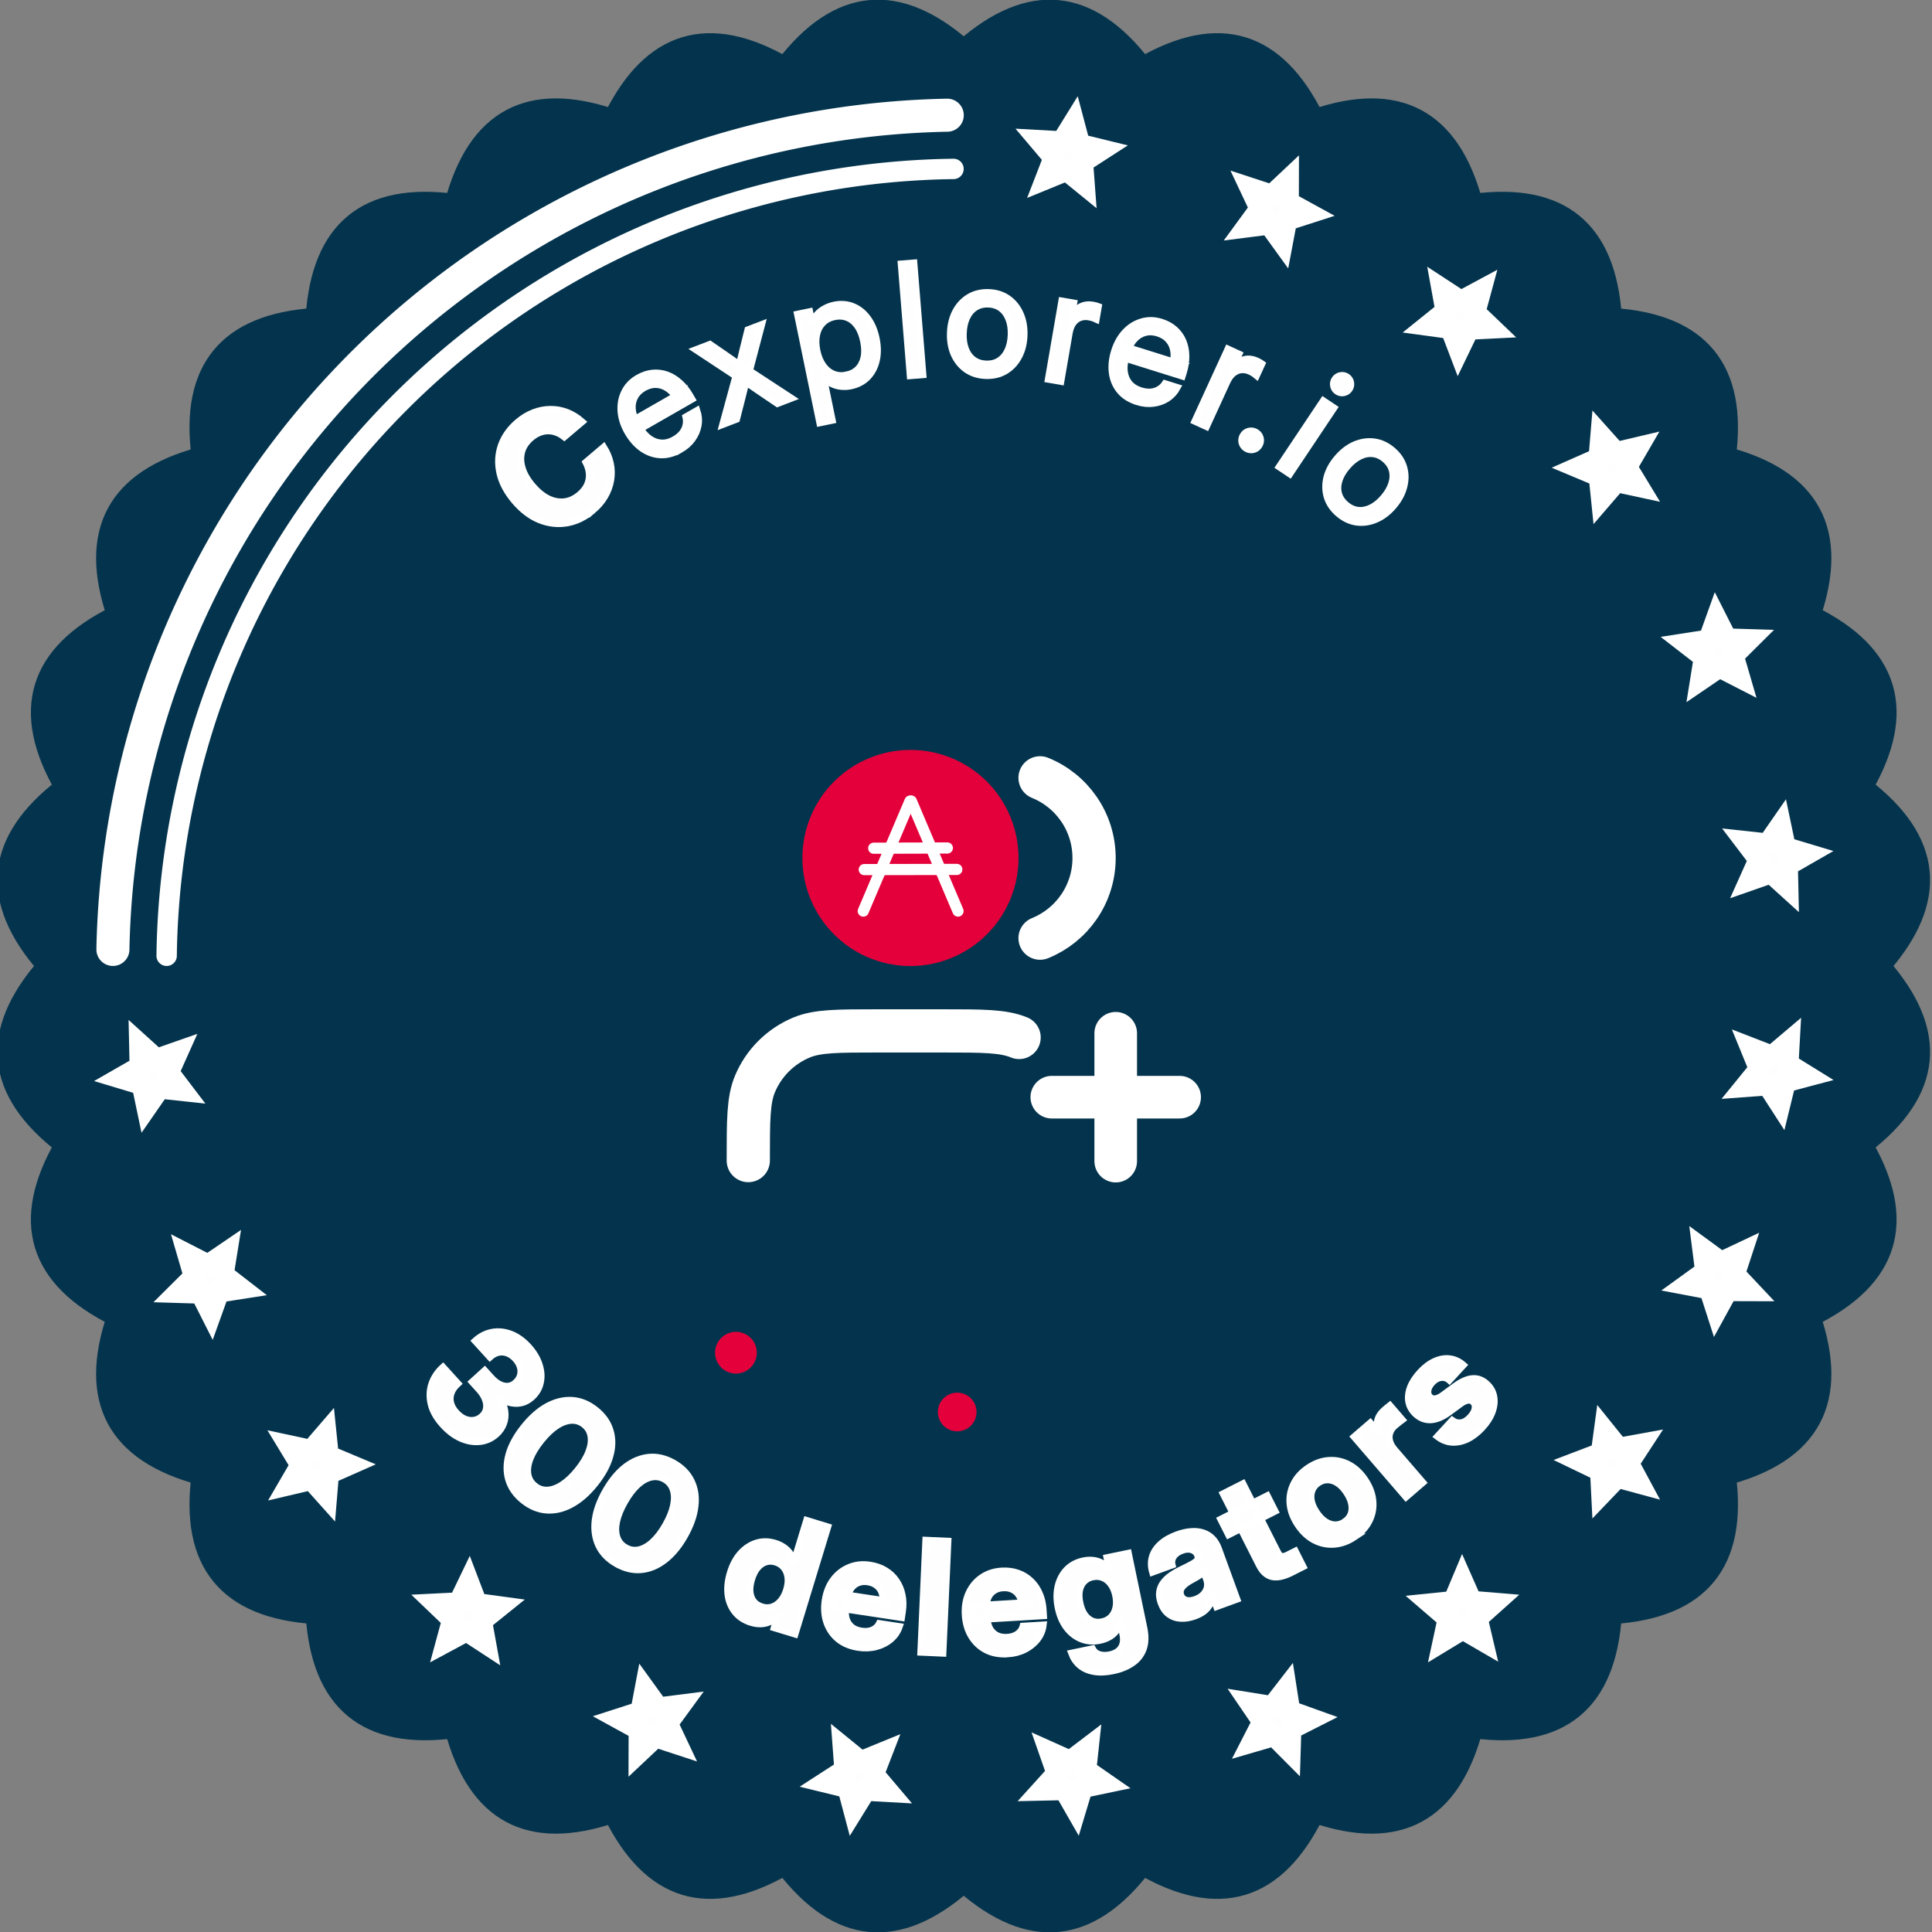 <?xml version="1.0" encoding="UTF-8" standalone="no"?>
<svg
   inkscape:version="1.2.2 (b0a84865, 2022-12-01)"
   xml:space="preserve"
   sodipodi:docname="final_awards_pre-text-to-path.svg"
   id="svg134"
   version="1.1"
   viewBox="-120 -120 300 300"
   height="250"
   width="250"
   inkscape:export-filename="0.svg"
   inkscape:export-xdpi="96"
   inkscape:export-ydpi="96"
   xmlns:inkscape="http://www.inkscape.org/namespaces/inkscape"
   xmlns:sodipodi="http://sodipodi.sourceforge.net/DTD/sodipodi-0.dtd"
   xmlns="http://www.w3.org/2000/svg"
   xmlns:svg="http://www.w3.org/2000/svg"><rect x="-120" y="-120" width="300" height="300" fill="#808080" stroke="none"/><defs
     id="defs138" /><sodipodi:namedview
     id="namedview136"
     pagecolor="#ffffff"
     bordercolor="#000000"
     borderopacity="0.25"
     inkscape:showpageshadow="2"
     inkscape:pageopacity="0.0"
     inkscape:pagecheckerboard="0"
     inkscape:deskcolor="#d1d1d1"
     showgrid="false"
     inkscape:zoom="0.35355339"
     inkscape:cx="1480.6816"
     inkscape:cy="663.26616"
     inkscape:window-width="1425"
     inkscape:window-height="949"
     inkscape:window-x="0"
     inkscape:window-y="25"
     inkscape:window-maximized="1"
     inkscape:current-layer="g19337"
     showguides="true" /><style
     type="text/css"
     id="style8571">
	.st0{fill:#ffffff;}
</style><g
     id="g12580"
     inkscape:label="Delegators"
     transform="translate(-2224.035,-1170.545)"><g
       id="g16913"
       inkscape:label="300 delegators"
       transform="matrix(1.425,0,0,1.425,3285.266,1185.91)"
       inkscape:export-filename="34.svg"
       inkscape:export-xdpi="96"
       inkscape:export-ydpi="96"><g
         id="g18063"
         inkscape:label="border"
         transform="translate(-1336.706,-849.371)"><path
           fill="none"
           stroke="black"
           stroke-width="2"
           d="m 712.789,859.644 q 9.47,10.78 -1.92,19.51 7.18,12.42 -5.69,18.76 4.62,13.58 -9.24,17.29 1.88,14.22 -12.44,15.15 -0.93,14.32 -15.15,12.44 -3.71,13.86 -17.29,9.24 -6.34,12.87 -18.76,5.69 -8.73,11.39 -19.51,1.92 -10.78,9.47 -19.51,-1.92 -12.42,7.18 -18.76,-5.69 -13.58,4.62 -17.29,-9.24 -14.22,1.88 -15.15,-12.44 -14.32,-0.93 -12.44,-15.15 -13.86,-3.71 -9.24,-17.29 -12.87,-6.34 -5.69,-18.76 -11.39,-8.73 -1.92,-19.51 -9.47,-10.78 1.92,-19.51 -7.18,-12.42 5.69,-18.76 -4.62,-13.58 9.24,-17.29 -1.88,-14.22 12.44,-15.15 0.93,-14.32 15.15,-12.44 3.71,-13.86 17.29,-9.24 6.34,-12.87 18.76,-5.69 8.73,-11.39 19.51,-1.92 10.78,-9.47 19.51,1.92 12.42,-7.18 18.76,5.69 13.58,-4.62 17.29,9.24 14.22,-1.88 15.15,12.44 14.32,0.93 12.44,15.15 13.86,3.71 9.24,17.29 12.87,6.34 5.69,18.76 11.39,8.73 1.92,19.51 z"
           id="path17983"
           style="fill:#04344d;fill-opacity:1;stroke:#04344d;stroke-opacity:1" /><path
           style="fill:none;fill-opacity:1;stroke:#ffffff;stroke-width:3.6;stroke-linecap:round;stroke-dasharray:none;stroke-opacity:1;paint-order:stroke fill markers"
           id="path17985"
           sodipodi:type="arc"
           sodipodi:cx="612.78918"
           sodipodi:cy="859.64441"
           sodipodi:rx="92.730682"
           sodipodi:ry="92.730682"
           sodipodi:start="3.1610934"
           sodipodi:end="4.6929925"
           sodipodi:open="true"
           sodipodi:arc-type="arc"
           d="m 520.076,857.836 a 92.731,92.731 0 0 1 90.915,-90.905" /><path
           style="fill:none;fill-opacity:1;stroke:#ffffff;stroke-width:2.22;stroke-linecap:round;stroke-dasharray:none;stroke-opacity:1;paint-order:stroke fill markers"
           id="path17987"
           sodipodi:type="arc"
           sodipodi:cx="612.78918"
           sodipodi:cy="859.64441"
           sodipodi:rx="86.865753"
           sodipodi:ry="86.865753"
           sodipodi:start="3.1544395"
           sodipodi:end="4.6995293"
           sodipodi:open="true"
           sodipodi:arc-type="arc"
           d="m 525.931,858.528 a 86.866,86.866 0 0 1 85.742,-85.743" /><g
           id="g18061"
           inkscape:label="Circles"
           transform="translate(97.989,859.636)"><g
             id="g17991"
             transform="rotate(7.5,5558.95,3252.879)"
             inkscape:transform-center-x="-11.777454"
             inkscape:transform-center-y="-88.637902"><path
               sodipodi:type="star"
               style="fill:#fefeff;fill-opacity:1;stroke:#ffffff;stroke-width:2.22;stroke-linecap:round;stroke-opacity:1;paint-order:stroke fill markers"
               id="path17989"
               inkscape:flatsided="false"
               sodipodi:sides="5"
               sodipodi:cx="396.99625"
               sodipodi:cy="-372.60107"
               sodipodi:r1="3.6169088"
               sodipodi:r2="1.6637779"
               sodipodi:arg1="0.95906936"
               sodipodi:arg2="1.5873879"
               inkscape:rounded="0"
               inkscape:randomized="0"
               d="m 399.073,-369.64 -2.105,-1.297 -2.147,1.227 0.584,-2.403 -1.83,-1.662 2.465,-0.187 1.015,-2.254 0.94,2.287 2.458,0.269 -1.884,1.601 z"
               transform="matrix(1.013,0,0,1.013,-268.952,974.589)"
               inkscape:transform-center-x="1.0196929"
               inkscape:transform-center-y="-89.532179"
               inkscape:label="path5969" /></g><g
             id="g17995"
             transform="rotate(22.5,2049.021,1301.912)"
             inkscape:transform-center-x="-34.354027"
             inkscape:transform-center-y="-82.323429"><path
               sodipodi:type="star"
               style="fill:#fefeff;fill-opacity:1;stroke:#ffffff;stroke-width:2.22;stroke-linecap:round;stroke-opacity:1;paint-order:stroke fill markers"
               id="path17993"
               inkscape:flatsided="false"
               sodipodi:sides="5"
               sodipodi:cx="396.99625"
               sodipodi:cy="-372.60107"
               sodipodi:r1="3.6169088"
               sodipodi:r2="1.6637779"
               sodipodi:arg1="0.95906936"
               sodipodi:arg2="1.5873879"
               inkscape:rounded="0"
               inkscape:randomized="0"
               d="m 399.073,-369.64 -2.105,-1.297 -2.147,1.227 0.584,-2.403 -1.83,-1.662 2.465,-0.187 1.015,-2.254 0.94,2.287 2.458,0.269 -1.884,1.601 z"
               transform="matrix(1.013,0,0,1.013,-268.952,974.589)"
               inkscape:transform-center-x="1.0196929"
               inkscape:transform-center-y="-89.532179"
               inkscape:label="path5969" /></g><g
             id="g17999"
             transform="rotate(37.5,1334.857,904.95)"
             inkscape:transform-center-x="-54.232035"
             inkscape:transform-center-y="-70.490863"><path
               sodipodi:type="star"
               style="fill:#fefeff;fill-opacity:1;stroke:#ffffff;stroke-width:2.22;stroke-linecap:round;stroke-opacity:1;paint-order:stroke fill markers"
               id="path17997"
               inkscape:flatsided="false"
               sodipodi:sides="5"
               sodipodi:cx="396.99625"
               sodipodi:cy="-372.60107"
               sodipodi:r1="3.6169088"
               sodipodi:r2="1.6637779"
               sodipodi:arg1="0.95906936"
               sodipodi:arg2="1.5873879"
               inkscape:rounded="0"
               inkscape:randomized="0"
               d="m 399.073,-369.64 -2.105,-1.297 -2.147,1.227 0.584,-2.403 -1.83,-1.662 2.465,-0.187 1.015,-2.254 0.94,2.287 2.458,0.269 -1.884,1.601 z"
               transform="matrix(1.013,0,0,1.013,-268.952,974.589)"
               inkscape:transform-center-x="1.0196929"
               inkscape:transform-center-y="-89.532179"
               inkscape:label="path5969" /></g><g
             id="g18003"
             transform="rotate(52.5,1019.845,729.853)"
             inkscape:transform-center-x="-70.414229"
             inkscape:transform-center-y="-54.322566"><path
               sodipodi:type="star"
               style="fill:#fefeff;fill-opacity:1;stroke:#ffffff;stroke-width:2.22;stroke-linecap:round;stroke-opacity:1;paint-order:stroke fill markers"
               id="path18001"
               inkscape:flatsided="false"
               sodipodi:sides="5"
               sodipodi:cx="396.99625"
               sodipodi:cy="-372.60107"
               sodipodi:r1="3.6169088"
               sodipodi:r2="1.6637779"
               sodipodi:arg1="0.95906936"
               sodipodi:arg2="1.5873879"
               inkscape:rounded="0"
               inkscape:randomized="0"
               d="m 399.073,-369.64 -2.105,-1.297 -2.147,1.227 0.584,-2.403 -1.83,-1.662 2.465,-0.187 1.015,-2.254 0.94,2.287 2.458,0.269 -1.884,1.601 z"
               transform="matrix(1.013,0,0,1.013,-268.952,974.589)"
               inkscape:transform-center-x="1.0196929"
               inkscape:transform-center-y="-89.532179"
               inkscape:label="path5969" /></g><g
             id="g18007"
             transform="rotate(67.5,837.586,628.546)"
             inkscape:transform-center-x="-82.3354"
             inkscape:transform-center-y="-34.452242"><path
               sodipodi:type="star"
               style="fill:#fefeff;fill-opacity:1;stroke:#ffffff;stroke-width:2.22;stroke-linecap:round;stroke-opacity:1;paint-order:stroke fill markers"
               id="path18005"
               inkscape:flatsided="false"
               sodipodi:sides="5"
               sodipodi:cx="396.99625"
               sodipodi:cy="-372.60107"
               sodipodi:r1="3.6169088"
               sodipodi:r2="1.6637779"
               sodipodi:arg1="0.95906936"
               sodipodi:arg2="1.5873879"
               inkscape:rounded="0"
               inkscape:randomized="0"
               d="m 399.073,-369.64 -2.105,-1.297 -2.147,1.227 0.584,-2.403 -1.83,-1.662 2.465,-0.187 1.015,-2.254 0.94,2.287 2.458,0.269 -1.884,1.601 z"
               transform="matrix(1.013,0,0,1.013,-268.952,974.589)"
               inkscape:transform-center-x="1.0196929"
               inkscape:transform-center-y="-89.532179"
               inkscape:label="path5969" /></g><g
             id="g18011"
             transform="rotate(82.5,715.328,560.59)"
             inkscape:transform-center-x="-88.666206"
             inkscape:transform-center-y="-11.806367"><path
               sodipodi:type="star"
               style="fill:#fefeff;fill-opacity:1;stroke:#ffffff;stroke-width:2.22;stroke-linecap:round;stroke-opacity:1;paint-order:stroke fill markers"
               id="path18009"
               inkscape:flatsided="false"
               sodipodi:sides="5"
               sodipodi:cx="396.99625"
               sodipodi:cy="-372.60107"
               sodipodi:r1="3.6169088"
               sodipodi:r2="1.6637779"
               sodipodi:arg1="0.95906936"
               sodipodi:arg2="1.5873879"
               inkscape:rounded="0"
               inkscape:randomized="0"
               d="m 399.073,-369.64 -2.105,-1.297 -2.147,1.227 0.584,-2.403 -1.83,-1.662 2.465,-0.187 1.015,-2.254 0.94,2.287 2.458,0.269 -1.884,1.601 z"
               transform="matrix(1.013,0,0,1.013,-268.952,974.589)"
               inkscape:transform-center-x="1.0196929"
               inkscape:transform-center-y="-89.532179"
               inkscape:label="path5969" /></g><g
             id="g18015"
             transform="rotate(97.5,624.985,510.373)"
             inkscape:transform-center-x="-88.637973"
             inkscape:transform-center-y="11.777454"><path
               sodipodi:type="star"
               style="fill:#fefeff;fill-opacity:1;stroke:#ffffff;stroke-width:2.22;stroke-linecap:round;stroke-opacity:1;paint-order:stroke fill markers"
               id="path18013"
               inkscape:flatsided="false"
               sodipodi:sides="5"
               sodipodi:cx="396.99625"
               sodipodi:cy="-372.60107"
               sodipodi:r1="3.6169088"
               sodipodi:r2="1.6637779"
               sodipodi:arg1="0.95906936"
               sodipodi:arg2="1.5873879"
               inkscape:rounded="0"
               inkscape:randomized="0"
               d="m 399.073,-369.64 -2.105,-1.297 -2.147,1.227 0.584,-2.403 -1.83,-1.662 2.465,-0.187 1.015,-2.254 0.94,2.287 2.458,0.269 -1.884,1.601 z"
               transform="matrix(1.013,0,0,1.013,-268.952,974.589)"
               inkscape:transform-center-x="1.0196929"
               inkscape:transform-center-y="-89.532179"
               inkscape:label="path5969" /></g><g
             id="g18019"
             transform="rotate(112.5,553.344,470.552)"
             inkscape:transform-center-x="-82.323487"
             inkscape:transform-center-y="34.35403"><path
               sodipodi:type="star"
               style="fill:#fefeff;fill-opacity:1;stroke:#ffffff;stroke-width:2.22;stroke-linecap:round;stroke-opacity:1;paint-order:stroke fill markers"
               id="path18017"
               inkscape:flatsided="false"
               sodipodi:sides="5"
               sodipodi:cx="396.99625"
               sodipodi:cy="-372.60107"
               sodipodi:r1="3.6169088"
               sodipodi:r2="1.6637779"
               sodipodi:arg1="0.95906936"
               sodipodi:arg2="1.5873879"
               inkscape:rounded="0"
               inkscape:randomized="0"
               d="m 399.073,-369.64 -2.105,-1.297 -2.147,1.227 0.584,-2.403 -1.83,-1.662 2.465,-0.187 1.015,-2.254 0.94,2.287 2.458,0.269 -1.884,1.601 z"
               transform="matrix(1.013,0,0,1.013,-268.952,974.589)"
               inkscape:transform-center-x="1.0196929"
               inkscape:transform-center-y="-89.532179"
               inkscape:label="path5969" /></g><g
             id="g18023"
             transform="rotate(127.5,493.288,437.171)"
             inkscape:transform-center-x="-70.490908"
             inkscape:transform-center-y="54.23204"><path
               sodipodi:type="star"
               style="fill:#fefeff;fill-opacity:1;stroke:#ffffff;stroke-width:2.22;stroke-linecap:round;stroke-opacity:1;paint-order:stroke fill markers"
               id="path18021"
               inkscape:flatsided="false"
               sodipodi:sides="5"
               sodipodi:cx="396.99625"
               sodipodi:cy="-372.60107"
               sodipodi:r1="3.6169088"
               sodipodi:r2="1.6637779"
               sodipodi:arg1="0.95906936"
               sodipodi:arg2="1.5873879"
               inkscape:rounded="0"
               inkscape:randomized="0"
               d="m 399.073,-369.64 -2.105,-1.297 -2.147,1.227 0.584,-2.403 -1.83,-1.662 2.465,-0.187 1.015,-2.254 0.94,2.287 2.458,0.269 -1.884,1.601 z"
               transform="matrix(1.013,0,0,1.013,-268.952,974.589)"
               inkscape:transform-center-x="1.0196929"
               inkscape:transform-center-y="-89.532179"
               inkscape:label="path5969" /></g><g
             id="g18027"
             transform="rotate(142.5,440.555,407.859)"
             inkscape:transform-center-x="-54.322569"
             inkscape:transform-center-y="70.414225"><path
               sodipodi:type="star"
               style="fill:#fefeff;fill-opacity:1;stroke:#ffffff;stroke-width:2.22;stroke-linecap:round;stroke-opacity:1;paint-order:stroke fill markers"
               id="path18025"
               inkscape:flatsided="false"
               sodipodi:sides="5"
               sodipodi:cx="396.99625"
               sodipodi:cy="-372.60107"
               sodipodi:r1="3.6169088"
               sodipodi:r2="1.6637779"
               sodipodi:arg1="0.95906936"
               sodipodi:arg2="1.5873879"
               inkscape:rounded="0"
               inkscape:randomized="0"
               d="m 399.073,-369.64 -2.105,-1.297 -2.147,1.227 0.584,-2.403 -1.83,-1.662 2.465,-0.187 1.015,-2.254 0.94,2.287 2.458,0.269 -1.884,1.601 z"
               transform="matrix(1.013,0,0,1.013,-268.952,974.589)"
               inkscape:transform-center-x="1.0196929"
               inkscape:transform-center-y="-89.532179"
               inkscape:label="path5969" /></g><g
             id="g18031"
             transform="rotate(157.5,392.333,381.056)"
             inkscape:transform-center-x="-34.452251"
             inkscape:transform-center-y="82.335402"><path
               sodipodi:type="star"
               style="fill:#fefeff;fill-opacity:1;stroke:#ffffff;stroke-width:2.22;stroke-linecap:round;stroke-opacity:1;paint-order:stroke fill markers"
               id="path18029"
               inkscape:flatsided="false"
               sodipodi:sides="5"
               sodipodi:cx="396.99625"
               sodipodi:cy="-372.60107"
               sodipodi:r1="3.6169088"
               sodipodi:r2="1.6637779"
               sodipodi:arg1="0.95906936"
               sodipodi:arg2="1.5873879"
               inkscape:rounded="0"
               inkscape:randomized="0"
               d="m 399.073,-369.64 -2.105,-1.297 -2.147,1.227 0.584,-2.403 -1.83,-1.662 2.465,-0.187 1.015,-2.254 0.94,2.287 2.458,0.269 -1.884,1.601 z"
               transform="matrix(1.013,0,0,1.013,-268.952,974.589)"
               inkscape:transform-center-x="1.0196929"
               inkscape:transform-center-y="-89.532179"
               inkscape:label="path5969" /></g><g
             id="g18035"
             transform="rotate(172.5,346.573,355.62)"
             inkscape:transform-center-x="-11.806385"
             inkscape:transform-center-y="88.666214"><path
               sodipodi:type="star"
               style="fill:#fefeff;fill-opacity:1;stroke:#ffffff;stroke-width:2.22;stroke-linecap:round;stroke-opacity:1;paint-order:stroke fill markers"
               id="path18033"
               inkscape:flatsided="false"
               sodipodi:sides="5"
               sodipodi:cx="396.99625"
               sodipodi:cy="-372.60107"
               sodipodi:r1="3.6169088"
               sodipodi:r2="1.6637779"
               sodipodi:arg1="0.95906936"
               sodipodi:arg2="1.5873879"
               inkscape:rounded="0"
               inkscape:randomized="0"
               d="m 399.073,-369.64 -2.105,-1.297 -2.147,1.227 0.584,-2.403 -1.83,-1.662 2.465,-0.187 1.015,-2.254 0.94,2.287 2.458,0.269 -1.884,1.601 z"
               transform="matrix(1.013,0,0,1.013,-268.952,974.589)"
               inkscape:transform-center-x="1.0196929"
               inkscape:transform-center-y="-89.532179"
               inkscape:label="path5969" /></g><g
             id="g18039"
             transform="rotate(-172.5,301.596,330.62)"
             inkscape:transform-center-x="11.777442"
             inkscape:transform-center-y="88.637982"><path
               sodipodi:type="star"
               style="fill:#fefeff;fill-opacity:1;stroke:#ffffff;stroke-width:2.22;stroke-linecap:round;stroke-opacity:1;paint-order:stroke fill markers"
               id="path18037"
               inkscape:flatsided="false"
               sodipodi:sides="5"
               sodipodi:cx="396.99625"
               sodipodi:cy="-372.60107"
               sodipodi:r1="3.6169088"
               sodipodi:r2="1.6637779"
               sodipodi:arg1="0.95906936"
               sodipodi:arg2="1.5873879"
               inkscape:rounded="0"
               inkscape:randomized="0"
               d="m 399.073,-369.64 -2.105,-1.297 -2.147,1.227 0.584,-2.403 -1.83,-1.662 2.465,-0.187 1.015,-2.254 0.94,2.287 2.458,0.269 -1.884,1.601 z"
               transform="matrix(1.013,0,0,1.013,-268.952,974.589)"
               inkscape:transform-center-x="1.0196929"
               inkscape:transform-center-y="-89.532179"
               inkscape:label="path5969" /></g><g
             id="g18043"
             transform="rotate(-157.5,255.835,305.184)"
             inkscape:transform-center-x="34.354019"
             inkscape:transform-center-y="82.323499"><path
               sodipodi:type="star"
               style="fill:#fefeff;fill-opacity:1;stroke:#ffffff;stroke-width:2.22;stroke-linecap:round;stroke-opacity:1;paint-order:stroke fill markers"
               id="path18041"
               inkscape:flatsided="false"
               sodipodi:sides="5"
               sodipodi:cx="396.99625"
               sodipodi:cy="-372.60107"
               sodipodi:r1="3.6169088"
               sodipodi:r2="1.6637779"
               sodipodi:arg1="0.95906936"
               sodipodi:arg2="1.5873879"
               inkscape:rounded="0"
               inkscape:randomized="0"
               d="m 399.073,-369.64 -2.105,-1.297 -2.147,1.227 0.584,-2.403 -1.83,-1.662 2.465,-0.187 1.015,-2.254 0.94,2.287 2.458,0.269 -1.884,1.601 z"
               transform="matrix(1.013,0,0,1.013,-268.952,974.589)"
               inkscape:transform-center-x="1.0196929"
               inkscape:transform-center-y="-89.532179"
               inkscape:label="path5969" /></g><g
             id="g18047"
             transform="rotate(-142.5,207.614,278.381)"
             inkscape:transform-center-x="54.232031"
             inkscape:transform-center-y="70.490924"><path
               sodipodi:type="star"
               style="fill:#fefeff;fill-opacity:1;stroke:#ffffff;stroke-width:2.22;stroke-linecap:round;stroke-opacity:1;paint-order:stroke fill markers"
               id="path18045"
               inkscape:flatsided="false"
               sodipodi:sides="5"
               sodipodi:cx="396.99625"
               sodipodi:cy="-372.60107"
               sodipodi:r1="3.6169088"
               sodipodi:r2="1.6637779"
               sodipodi:arg1="0.95906936"
               sodipodi:arg2="1.5873879"
               inkscape:rounded="0"
               inkscape:randomized="0"
               d="m 399.073,-369.64 -2.105,-1.297 -2.147,1.227 0.584,-2.403 -1.83,-1.662 2.465,-0.187 1.015,-2.254 0.94,2.287 2.458,0.269 -1.884,1.601 z"
               transform="matrix(1.013,0,0,1.013,-268.952,974.589)"
               inkscape:transform-center-x="1.0196929"
               inkscape:transform-center-y="-89.532179"
               inkscape:label="path5969" /></g><g
             id="g18051"
             transform="rotate(-127.5,154.88,249.069)"
             inkscape:transform-center-x="70.414233"
             inkscape:transform-center-y="54.322599"><path
               sodipodi:type="star"
               style="fill:#fefeff;fill-opacity:1;stroke:#ffffff;stroke-width:2.22;stroke-linecap:round;stroke-opacity:1;paint-order:stroke fill markers"
               id="path18049"
               inkscape:flatsided="false"
               sodipodi:sides="5"
               sodipodi:cx="396.99625"
               sodipodi:cy="-372.60107"
               sodipodi:r1="3.6169088"
               sodipodi:r2="1.6637779"
               sodipodi:arg1="0.95906936"
               sodipodi:arg2="1.5873879"
               inkscape:rounded="0"
               inkscape:randomized="0"
               d="m 399.073,-369.64 -2.105,-1.297 -2.147,1.227 0.584,-2.403 -1.83,-1.662 2.465,-0.187 1.015,-2.254 0.94,2.287 2.458,0.269 -1.884,1.601 z"
               transform="matrix(1.013,0,0,1.013,-268.952,974.589)"
               inkscape:transform-center-x="1.0196929"
               inkscape:transform-center-y="-89.532179"
               inkscape:label="path5969" /></g><g
             id="g18055"
             transform="rotate(-112.5,94.825,215.688)"
             inkscape:transform-center-x="82.33541"
             inkscape:transform-center-y="34.452266"><path
               sodipodi:type="star"
               style="fill:#fefeff;fill-opacity:1;stroke:#ffffff;stroke-width:2.22;stroke-linecap:round;stroke-opacity:1;paint-order:stroke fill markers"
               id="path18053"
               inkscape:flatsided="false"
               sodipodi:sides="5"
               sodipodi:cx="396.99625"
               sodipodi:cy="-372.60107"
               sodipodi:r1="3.6169088"
               sodipodi:r2="1.6637779"
               sodipodi:arg1="0.95906936"
               sodipodi:arg2="1.5873879"
               inkscape:rounded="0"
               inkscape:randomized="0"
               d="m 399.073,-369.64 -2.105,-1.297 -2.147,1.227 0.584,-2.403 -1.83,-1.662 2.465,-0.187 1.015,-2.254 0.94,2.287 2.458,0.269 -1.884,1.601 z"
               transform="matrix(1.013,0,0,1.013,-268.952,974.589)"
               inkscape:transform-center-x="1.0196929"
               inkscape:transform-center-y="-89.532179"
               inkscape:label="path5969" /></g><g
             id="g18059"
             transform="rotate(-97.5,23.184,175.867)"
             inkscape:transform-center-x="88.66622"
             inkscape:transform-center-y="11.806393"><path
               sodipodi:type="star"
               style="fill:#fefeff;fill-opacity:1;stroke:#ffffff;stroke-width:2.22;stroke-linecap:round;stroke-opacity:1;paint-order:stroke fill markers"
               id="path18057"
               inkscape:flatsided="false"
               sodipodi:sides="5"
               sodipodi:cx="396.99625"
               sodipodi:cy="-372.60107"
               sodipodi:r1="3.6169088"
               sodipodi:r2="1.6637779"
               sodipodi:arg1="0.95906936"
               sodipodi:arg2="1.5873879"
               inkscape:rounded="0"
               inkscape:randomized="0"
               d="m 399.073,-369.64 -2.105,-1.297 -2.147,1.227 0.584,-2.403 -1.83,-1.662 2.465,-0.187 1.015,-2.254 0.94,2.287 2.458,0.269 -1.884,1.601 z"
               transform="matrix(1.013,0,0,1.013,-268.952,974.589)"
               inkscape:transform-center-x="1.0196929"
               inkscape:transform-center-y="-89.532179"
               inkscape:label="path5969" /></g></g></g><g
         id="g16857"
         inkscape:label="Texts"
         transform="translate(-779.213,8.69)"><circle
           style="fill:none;fill-opacity:1;stroke:none;stroke-width:3.018;stroke-linecap:round;stroke-opacity:1;paint-order:stroke fill markers"
           id="circle16841"
           cx="-1.4210855e-14"
           cy="-55.296"
           transform="matrix(0,-1,-1,0,0,0)"
           r="76.491"
           inkscape:label="Bottom-text-path" /><circle
           style="fill:none;fill-opacity:1;stroke:none;stroke-width:2.486;stroke-linecap:round;stroke-opacity:1;paint-order:stroke fill markers"
           id="circle16843"
           cx="1.4210855e-14"
           cy="-55.296"
           transform="rotate(90)"
           inkscape:label="Top-text-path"
           r="63" /><g
           aria-label="Cexplorer.io"
           id="text16851"
           style="font-size:16.8px;font-family:ROBOTO;-inkscape-font-specification:ROBOTO;text-align:center;letter-spacing:1.2px;text-anchor:middle;fill:#fefeff;stroke:#ffffff;stroke-width:0.744;stroke-linecap:round;paint-order:stroke fill markers"><path
             d="m 14.859,-48.055 q -1.276,1.083 -2.777,1.355 -1.5,0.261 -2.988,-0.327 -1.487,-0.599 -2.74,-2.075 -1.263,-1.489 -1.612,-3.054 -0.343,-1.57 0.165,-3.001 0.514,-1.436 1.79,-2.519 0.819,-0.695 1.727,-1.046 0.908,-0.35 1.828,-0.356 0.926,-0.011 1.806,0.329 0.88,0.34 1.656,1.026 l -1.945,1.65 q -0.432,-0.344 -0.89,-0.504 -0.464,-0.166 -0.925,-0.151 -0.466,0.008 -0.918,0.198 -0.451,0.178 -0.87,0.534 -0.794,0.674 -1.034,1.533 -0.233,0.854 0.061,1.809 0.289,0.949 1.101,1.906 0.807,0.951 1.69,1.396 0.889,0.44 1.776,0.344 0.887,-0.096 1.681,-0.77 0.419,-0.356 0.674,-0.765 0.255,-0.41 0.339,-0.868 0.084,-0.459 0.001,-0.937 -0.083,-0.478 -0.334,-0.964 l 1.939,-1.645 q 0.545,0.871 0.737,1.795 0.192,0.924 0.03,1.836 -0.162,0.912 -0.656,1.75 -0.493,0.827 -1.312,1.522 z"
             style="font-weight:bold;font-family:Inter;-inkscape-font-specification:Inter"
             id="path5794" /><path
             d="m 24.408,-54.696 q -1.103,0.632 -2.176,0.576 -1.065,-0.061 -1.984,-0.706 -0.923,-0.653 -1.572,-1.784 -0.657,-1.146 -0.733,-2.284 -0.076,-1.138 0.403,-2.084 0.475,-0.953 1.471,-1.524 0.783,-0.449 1.572,-0.523 0.797,-0.078 1.547,0.191 0.75,0.27 1.401,0.861 0.654,0.58 1.156,1.455 l 0.192,0.334 -6.177,3.542 -0.596,-1.039 5.501,-3.154 -0.311,0.661 q -0.441,-0.769 -1.041,-1.172 -0.597,-0.414 -1.27,-0.435 -0.678,-0.028 -1.354,0.36 -0.669,0.384 -0.988,0.982 -0.316,0.588 -0.267,1.316 0.052,0.717 0.493,1.486 l 0.294,0.512 q 0.445,0.776 1.051,1.223 0.613,0.443 1.321,0.491 0.704,0.041 1.437,-0.38 0.534,-0.306 0.846,-0.702 0.308,-0.403 0.4,-0.853 0.099,-0.454 -0.011,-0.911 l 1.21,-0.694 q 0.27,0.8 0.136,1.605 -0.138,0.798 -0.639,1.492 -0.493,0.69 -1.312,1.159 z"
             style="font-family:Inter;-inkscape-font-specification:Inter"
             id="path5796" /><path
             d="m 29.025,-57.419 1.614,-5.924 0.377,1.006 -4.912,-3.24 1.532,-0.587 1.706,1.174 q 0.511,0.349 1.007,0.704 0.493,0.347 1,0.706 l -0.643,0.246 q 0.145,-0.609 0.28,-1.196 0.14,-0.598 0.287,-1.199 l 0.501,-2.019 1.509,-0.578 -1.5,5.695 -0.387,-1.011 5.122,3.353 -1.524,0.584 -1.991,-1.346 q -0.498,-0.336 -0.977,-0.671 -0.48,-0.335 -0.973,-0.682 l 0.651,-0.249 q -0.135,0.588 -0.276,1.16 -0.141,0.572 -0.287,1.155 l -0.598,2.337 z"
             style="font-family:Inter;-inkscape-font-specification:Inter"
             id="path5798" /><path
             d="m 39.608,-57.605 -2.433,-11.844 1.334,-0.274 0.257,1.254 0.016,-0.003 q 0.176,-0.53 0.529,-0.929 0.353,-0.399 0.836,-0.657 0.481,-0.266 1.028,-0.379 1.109,-0.228 2.05,0.157 0.942,0.384 1.604,1.287 0.661,0.894 0.93,2.204 0.267,1.302 0.014,2.392 -0.255,1.082 -0.967,1.815 -0.714,0.724 -1.823,0.952 -0.546,0.112 -1.07,0.052 -0.522,-0.052 -0.997,-0.289 -0.476,-0.237 -0.882,-0.665 l -0.016,0.003 0.954,4.644 z m 2.916,-5.213 q 0.739,-0.152 1.227,-0.629 0.488,-0.477 0.664,-1.25 0.176,-0.773 -0.037,-1.81 -0.215,-1.045 -0.681,-1.686 -0.467,-0.641 -1.103,-0.887 -0.637,-0.246 -1.376,-0.094 -0.787,0.162 -1.285,0.674 -0.498,0.513 -0.664,1.292 -0.167,0.78 0.032,1.744 0.196,0.956 0.657,1.607 0.46,0.651 1.12,0.926 0.659,0.275 1.447,0.113 z"
             style="font-family:Inter;-inkscape-font-specification:Inter"
             id="path5800" /><path
             d="m 49.868,-75.033 0.984,12.183 -1.39,0.112 -0.984,-12.183 z"
             style="font-family:Inter;-inkscape-font-specification:Inter"
             id="path5802" /><path
             d="m 57.685,-62.759 q -1.197,-0.045 -2.085,-0.653 -0.88,-0.616 -1.35,-1.651 -0.462,-1.035 -0.412,-2.355 0.05,-1.328 0.588,-2.334 0.547,-1.006 1.47,-1.554 0.932,-0.548 2.129,-0.503 1.205,0.045 2.085,0.661 0.88,0.616 1.341,1.659 0.47,1.044 0.42,2.372 -0.05,1.32 -0.596,2.317 -0.538,0.998 -1.462,1.546 -0.923,0.54 -2.128,0.495 z m 0.047,-1.262 q 0.82,0.031 1.417,-0.349 0.597,-0.38 0.936,-1.098 0.339,-0.726 0.376,-1.702 0.037,-0.992 -0.247,-1.733 -0.284,-0.749 -0.85,-1.181 -0.567,-0.432 -1.386,-0.462 -0.812,-0.03 -1.417,0.357 -0.597,0.38 -0.936,1.106 -0.339,0.726 -0.376,1.718 -0.037,0.984 0.247,1.725 0.284,0.741 0.851,1.165 0.567,0.424 1.387,0.454 z"
             style="font-family:Inter;-inkscape-font-specification:Inter"
             id="path5804" /><path
             d="m 64.508,-62.352 1.472,-8.537 1.31,0.226 -0.231,1.342 0.032,0.006 q 0.349,-0.622 0.928,-0.939 0.579,-0.316 1.379,-0.178 0.186,0.032 0.337,0.075 0.159,0.044 0.237,0.074 l -0.237,1.374 q -0.077,-0.038 -0.306,-0.111 -0.219,-0.079 -0.518,-0.131 -0.469,-0.081 -0.911,0.068 -0.442,0.149 -0.764,0.568 -0.322,0.419 -0.447,1.146 l -0.906,5.254 z"
             style="font-family:Inter;-inkscape-font-specification:Inter"
             id="path5806" /><path
             d="m 74.208,-59.906 q -1.213,-0.38 -1.9,-1.206 -0.679,-0.823 -0.829,-1.936 -0.147,-1.121 0.243,-2.365 0.395,-1.26 1.179,-2.089 0.784,-0.829 1.804,-1.119 1.022,-0.299 2.118,0.045 0.861,0.27 1.452,0.799 0.598,0.532 0.91,1.265 0.312,0.734 0.32,1.613 0.018,0.874 -0.284,1.837 l -0.115,0.368 -6.794,-2.13 0.358,-1.143 6.051,1.897 -0.697,0.22 q 0.265,-0.845 0.154,-1.559 -0.101,-0.719 -0.544,-1.228 -0.44,-0.516 -1.184,-0.749 -0.736,-0.231 -1.392,-0.058 -0.646,0.167 -1.147,0.698 -0.491,0.525 -0.756,1.37 l -0.177,0.564 q -0.267,0.853 -0.184,1.601 0.091,0.751 0.537,1.303 0.448,0.545 1.254,0.797 0.587,0.184 1.09,0.144 0.505,-0.048 0.898,-0.286 0.401,-0.235 0.661,-0.627 l 1.331,0.417 q -0.404,0.741 -1.086,1.19 -0.68,0.44 -1.529,0.544 -0.841,0.106 -1.741,-0.176 z"
             style="font-family:Inter;-inkscape-font-specification:Inter"
             id="path5808" /><path
             d="m 80.477,-57.777 3.61,-7.874 1.208,0.554 -0.567,1.238 0.03,0.014 q 0.497,-0.512 1.137,-0.67 0.641,-0.157 1.379,0.181 0.172,0.079 0.306,0.158 0.142,0.083 0.21,0.132 l -0.581,1.268 q -0.064,-0.057 -0.267,-0.186 -0.192,-0.133 -0.468,-0.259 -0.432,-0.198 -0.898,-0.168 -0.465,0.03 -0.884,0.353 -0.419,0.322 -0.726,0.994 l -2.222,4.847 z"
             style="font-family:Inter;-inkscape-font-specification:Inter"
             id="path5810" /><path
             d="m 86.109,-54.803 q -0.372,-0.209 -0.491,-0.616 -0.108,-0.409 0.101,-0.781 0.213,-0.379 0.616,-0.491 0.409,-0.108 0.781,0.101 0.379,0.213 0.491,0.616 0.112,0.402 -0.101,0.781 -0.209,0.372 -0.616,0.491 -0.402,0.112 -0.781,-0.101 z"
             style="font-family:Inter;-inkscape-font-specification:Inter"
             id="path5812" /><path
             d="m 89.666,-52.812 4.812,-7.203 1.16,0.775 -4.812,7.203 z m 6.33,-8.221 q -0.327,-0.219 -0.404,-0.606 -0.077,-0.387 0.142,-0.714 0.219,-0.327 0.606,-0.404 0.387,-0.077 0.714,0.142 0.327,0.219 0.404,0.606 0.077,0.387 -0.142,0.714 -0.219,0.327 -0.606,0.404 -0.387,0.077 -0.714,-0.142 z"
             style="font-family:Inter;-inkscape-font-specification:Inter"
             id="path5814" /><path
             d="m 96.124,-47.723 q -0.91,-0.779 -1.228,-1.807 -0.307,-1.029 -0.031,-2.133 0.282,-1.098 1.141,-2.101 0.864,-1.009 1.911,-1.463 1.053,-0.448 2.117,-0.304 1.07,0.15 1.98,0.929 0.916,0.784 1.222,1.814 0.307,1.029 0.02,2.134 -0.281,1.11 -1.145,2.119 -0.859,1.003 -1.907,1.445 -1.042,0.447 -2.106,0.303 -1.059,-0.151 -1.975,-0.935 z m 0.822,-0.96 q 0.623,0.534 1.327,0.607 0.704,0.074 1.415,-0.278 0.717,-0.358 1.352,-1.099 0.646,-0.754 0.884,-1.511 0.243,-0.764 0.068,-1.454 -0.176,-0.69 -0.799,-1.224 -0.617,-0.528 -1.332,-0.601 -0.704,-0.074 -1.421,0.285 -0.717,0.358 -1.363,1.112 -0.64,0.748 -0.878,1.505 -0.238,0.757 -0.057,1.441 0.181,0.684 0.804,1.218 z"
             style="font-family:Inter;-inkscape-font-specification:Inter"
             id="path5816" /></g><g
           aria-label="300 delegators"
           id="text16855"
           style="font-size:16.8px;font-family:ROBOTO;-inkscape-font-specification:ROBOTO;text-align:center;letter-spacing:1.348px;text-anchor:middle;fill:#fefeff;stroke:#ffffff;stroke-width:0.744;stroke-linecap:round;paint-order:stroke fill markers"><path
             d="m -1.453,51.582 q -1.026,-1.129 -1.296,-2.28 -0.27,-1.151 0.081,-2.191 0.357,-1.034 1.219,-1.817 l 1.622,1.785 q -0.522,0.474 -0.722,1.011 -0.194,0.542 -0.064,1.089 0.136,0.552 0.6,1.062 0.441,0.486 0.936,0.701 0.501,0.21 0.992,0.14 0.491,-0.069 0.892,-0.434 Q 3.197,50.294 3.278,49.81 3.364,49.333 3.158,48.789 2.957,48.25 2.466,47.71 L 1.733,46.903 3.098,45.661 3.832,46.469 q 0.447,0.492 0.918,0.717 0.471,0.226 0.909,0.183 0.444,-0.048 0.808,-0.38 0.389,-0.353 0.514,-0.8 0.126,-0.447 -0.014,-0.918 Q 6.833,44.806 6.441,44.375 6.038,43.932 5.559,43.758 5.079,43.584 4.586,43.688 4.099,43.799 3.662,44.196 L 2.062,42.435 q 0.826,-0.75 1.828,-0.941 1.014,-0.19 2.046,0.202 1.032,0.392 1.932,1.381 0.844,0.929 1.167,1.943 0.335,1.015 0.134,1.94 -0.189,0.926 -0.93,1.599 -0.759,0.69 -1.717,0.685 -0.952,-0.011 -1.805,-0.632 l -0.018,0.017 q 0.495,0.703 0.594,1.434 0.105,0.725 -0.135,1.376 Q 4.917,52.09 4.376,52.581 3.599,53.287 2.584,53.401 1.579,53.516 0.521,53.058 -0.531,52.596 -1.453,51.582 Z"
             style="font-weight:bold;font-family:Inter;-inkscape-font-specification:'Inter Bold'"
             id="path5819" /><path
             d="M 7.292,59.809 Q 6.096,58.848 5.705,57.554 5.324,56.259 5.741,54.784 6.165,53.315 7.383,51.799 q 1.223,-1.522 2.567,-2.252 1.351,-0.725 2.697,-0.632 1.346,0.093 2.548,1.059 1.196,0.961 1.576,2.256 0.392,1.294 -0.037,2.77 -0.417,1.475 -1.64,2.997 -1.218,1.515 -2.568,2.24 -1.344,0.73 -2.697,0.632 -1.341,-0.099 -2.537,-1.06 z m 1.264,-1.573 q 0.62,0.498 1.392,0.455 0.771,-0.043 1.616,-0.596 0.844,-0.553 1.677,-1.589 0.838,-1.042 1.196,-1.986 0.358,-0.943 0.234,-1.706 -0.119,-0.769 -0.739,-1.267 -0.62,-0.498 -1.403,-0.454 -0.771,0.043 -1.616,0.596 -0.838,0.558 -1.675,1.6 -0.832,1.036 -1.197,1.974 -0.358,0.943 -0.234,1.706 0.13,0.768 0.751,1.266 z"
             style="font-weight:bold;font-family:Inter;-inkscape-font-specification:'Inter Bold'"
             id="path5821" /><path
             d="M 17.459,66.719 Q 16.125,65.961 15.532,64.746 q -0.582,-1.218 -0.405,-2.74 0.184,-1.519 1.144,-3.209 0.965,-1.697 2.175,-2.632 1.218,-0.931 2.562,-1.054 1.344,-0.123 2.685,0.639 1.334,0.758 1.916,1.975 0.593,1.214 0.405,2.74 -0.176,1.523 -1.141,3.22 -0.961,1.69 -2.178,2.621 -1.211,0.935 -2.562,1.054 -1.34,0.116 -2.673,-0.642 z m 0.997,-1.754 q 0.692,0.393 1.446,0.228 0.755,-0.166 1.5,-0.846 0.745,-0.68 1.402,-1.836 0.661,-1.163 0.864,-2.151 0.203,-0.988 -0.041,-1.721 -0.24,-0.74 -0.932,-1.133 -0.692,-0.393 -1.458,-0.224 -0.755,0.166 -1.5,0.846 -0.738,0.684 -1.399,1.847 -0.657,1.155 -0.867,2.14 -0.203,0.988 0.041,1.721 0.251,0.737 0.943,1.13 z"
             style="font-weight:bold;font-family:Inter;-inkscape-font-specification:'Inter Bold'"
             id="path5823" /><path
             d="m 32.123,73.112 q -1.083,-0.33 -1.726,-1.118 -0.643,-0.788 -0.793,-1.897 -0.142,-1.107 0.253,-2.402 0.39,-1.279 1.132,-2.107 0.752,-0.834 1.717,-1.131 0.976,-0.303 2.035,0.021 0.541,0.165 0.951,0.453 0.412,0.28 0.684,0.681 0.272,0.4 0.403,0.929 l 0.008,0.002 1.389,-4.551 2.307,0.704 -3.568,11.69 -2.275,-0.694 0.388,-1.271 -0.008,-0.002 q -0.389,0.404 -0.859,0.621 -0.459,0.212 -0.978,0.225 -0.519,0.013 -1.06,-0.152 z m 1.171,-1.701 q 0.588,0.18 1.111,0.013 0.533,-0.172 0.944,-0.647 0.411,-0.475 0.636,-1.212 0.227,-0.745 0.149,-1.361 -0.076,-0.623 -0.424,-1.056 -0.338,-0.438 -0.927,-0.617 -0.557,-0.17 -1.061,-0.007 -0.504,0.163 -0.905,0.633 -0.393,0.472 -0.63,1.249 -0.237,0.777 -0.177,1.395 0.07,0.613 0.397,1.03 0.33,0.409 0.887,0.579 z"
             style="font-weight:bold;font-family:Inter;-inkscape-font-specification:'Inter Bold'"
             id="path5825" /><path
             d="M 43.797,75.831 Q 42.499,75.635 41.62,74.921 40.751,74.2 40.369,73.105 39.995,72.011 40.192,70.713 q 0.199,-1.314 0.887,-2.238 0.697,-0.931 1.733,-1.363 1.036,-0.432 2.261,-0.246 0.949,0.144 1.67,0.585 0.723,0.433 1.191,1.118 0.47,0.677 0.647,1.533 0.185,0.858 0.036,1.839 l -0.097,0.641 -7.567,-1.147 0.231,-1.525 6.415,0.973 -1.134,0.201 q 0.098,-0.649 -0.065,-1.155 -0.164,-0.506 -0.564,-0.824 -0.39,-0.325 -0.991,-0.416 -0.592,-0.09 -1.061,0.105 -0.468,0.186 -0.775,0.621 -0.307,0.435 -0.405,1.084 l -0.157,1.038 q -0.101,0.665 0.058,1.204 0.168,0.532 0.581,0.876 0.414,0.337 1.054,0.434 0.47,0.071 0.847,-0.004 0.386,-0.083 0.666,-0.289 0.29,-0.213 0.445,-0.53 l 2.182,0.331 q -0.283,0.828 -0.949,1.391 -0.666,0.563 -1.582,0.805 -0.915,0.235 -1.953,0.077 z"
             style="font-weight:bold;font-family:Inter;-inkscape-font-specification:'Inter Bold'"
             id="path5827" /><path
             d="M 53.577,64.257 53.031,76.467 50.614,76.359 51.16,64.149 Z"
             style="font-weight:bold;font-family:Inter;-inkscape-font-specification:'Inter Bold'"
             id="path5829" /><path
             d="m 60.049,76.543 q -1.31,0.079 -2.319,-0.436 -1.001,-0.523 -1.603,-1.514 -0.594,-0.992 -0.672,-2.302 -0.08,-1.327 0.4,-2.374 0.487,-1.057 1.41,-1.695 0.923,-0.639 2.16,-0.713 0.958,-0.058 1.756,0.223 0.797,0.273 1.398,0.845 0.601,0.564 0.953,1.364 0.36,0.8 0.42,1.791 l 0.039,0.647 -7.64,0.459 -0.092,-1.539 6.477,-0.389 -1.067,0.434 q -0.039,-0.655 -0.305,-1.116 -0.266,-0.461 -0.723,-0.688 -0.45,-0.236 -1.056,-0.2 -0.598,0.036 -1.016,0.324 -0.419,0.28 -0.628,0.769 -0.209,0.489 -0.17,1.144 l 0.063,1.048 q 0.04,0.671 0.308,1.165 0.276,0.485 0.751,0.736 0.475,0.243 1.122,0.204 0.475,-0.029 0.827,-0.181 0.36,-0.161 0.591,-0.422 0.239,-0.269 0.325,-0.611 l 2.203,-0.132 q -0.104,0.869 -0.638,1.559 -0.534,0.69 -1.379,1.118 -0.846,0.421 -1.894,0.484 z"
             style="font-weight:bold;font-family:Inter;-inkscape-font-specification:'Inter Bold'"
             id="path5831" /><path
             d="m 71.574,78.377 q -1.205,0.25 -2.12,0.08 -0.905,-0.164 -1.516,-0.682 -0.602,-0.52 -0.895,-1.322 l 2.281,-0.474 q 0.155,0.303 0.427,0.481 0.28,0.177 0.648,0.217 0.37,0.049 0.812,-0.043 0.867,-0.18 1.235,-0.751 0.375,-0.572 0.185,-1.488 l -0.27,-1.301 -0.008,0.002 q -0.146,0.55 -0.456,0.949 -0.303,0.398 -0.753,0.651 -0.442,0.251 -0.996,0.366 -1.108,0.23 -2.051,-0.152 -0.942,-0.382 -1.602,-1.259 -0.652,-0.878 -0.913,-2.139 -0.265,-1.277 -0.011,-2.352 0.261,-1.085 0.965,-1.809 0.712,-0.726 1.796,-0.951 0.554,-0.115 1.052,-0.059 0.506,0.054 0.948,0.289 0.451,0.233 0.814,0.652 l 0.008,-0.002 -0.255,-1.229 2.337,-0.485 1.693,8.152 q 0.279,1.341 -0.07,2.285 -0.347,0.952 -1.207,1.532 -0.85,0.587 -2.079,0.842 z m -1.209,-5.337 q 0.602,-0.125 0.982,-0.514 0.386,-0.399 0.52,-1.005 0.134,-0.606 -0.02,-1.345 -0.153,-0.739 -0.516,-1.233 -0.364,-0.502 -0.876,-0.706 -0.505,-0.213 -1.108,-0.088 -0.57,0.118 -0.936,0.496 -0.367,0.37 -0.495,0.966 -0.12,0.595 0.042,1.374 0.162,0.779 0.508,1.277 0.354,0.496 0.84,0.697 0.486,0.201 1.056,0.082 z"
             style="font-weight:bold;font-family:Inter;-inkscape-font-specification:'Inter Bold'"
             id="path5833" /><path
             d="m 80.486,72.411 q -0.809,0.295 -1.54,0.256 -0.73,-0.039 -1.289,-0.447 -0.562,-0.415 -0.857,-1.224 -0.25,-0.686 -0.162,-1.233 0.086,-0.555 0.424,-0.993 0.343,-0.448 0.86,-0.803 0.525,-0.357 1.137,-0.642 0.719,-0.35 1.133,-0.579 0.414,-0.23 0.559,-0.431 0.145,-0.201 0.049,-0.463 l -0.02,-0.054 q -0.11,-0.301 -0.353,-0.465 -0.246,-0.172 -0.594,-0.194 -0.341,-0.024 -0.757,0.128 -0.416,0.152 -0.692,0.401 -0.268,0.246 -0.366,0.553 -0.098,0.306 -0.013,0.634 l -2.135,0.779 q -0.252,-0.86 -0.038,-1.636 0.222,-0.78 0.903,-1.403 0.678,-0.631 1.795,-1.039 0.832,-0.304 1.558,-0.35 0.723,-0.054 1.302,0.145 0.587,0.196 1.006,0.628 0.42,0.432 0.658,1.087 l 2.013,5.518 -2.219,0.809 -0.419,-1.148 -0.031,0.011 q -0.07,0.479 -0.282,0.88 -0.212,0.4 -0.608,0.728 -0.398,0.32 -1.023,0.548 z m 0.056,-1.81 q 0.547,-0.2 0.867,-0.543 0.328,-0.347 0.417,-0.772 0.089,-0.425 -0.071,-0.865 l -0.298,-0.817 q -0.081,0.09 -0.223,0.203 -0.145,0.105 -0.344,0.23 -0.202,0.117 -0.439,0.256 -0.237,0.139 -0.493,0.276 -0.371,0.205 -0.639,0.451 -0.271,0.239 -0.377,0.522 -0.109,0.276 0.009,0.599 0.104,0.285 0.334,0.437 0.23,0.152 0.555,0.156 0.324,0.004 0.702,-0.134 z"
             style="font-weight:bold;font-family:Inter;-inkscape-font-specification:'Inter Bold'"
             id="path5835" /><path
             d="m 88.368,59.301 0.856,1.691 -5.072,2.567 -0.856,-1.691 z m -4.807,-0.215 2.159,-1.093 3.77,7.451 q 0.196,0.388 0.428,0.464 0.239,0.072 0.678,-0.15 0.183,-0.093 0.432,-0.219 0.256,-0.13 0.395,-0.2 l 0.856,1.691 q -0.198,0.1 -0.549,0.278 -0.351,0.178 -0.71,0.359 -1.274,0.644 -2.133,0.454 -0.852,-0.194 -1.385,-1.248 z"
             style="font-weight:bold;font-family:Inter;-inkscape-font-specification:'Inter Bold'"
             id="path5837" /><path
             d="m 97.881,63.787 q -1.084,0.725 -2.224,0.807 -1.14,0.081 -2.169,-0.454 -1.022,-0.54 -1.775,-1.665 -0.757,-1.132 -0.866,-2.283 -0.102,-1.156 0.408,-2.178 0.506,-1.029 1.59,-1.754 1.098,-0.734 2.235,-0.804 1.14,-0.081 2.162,0.458 1.029,0.535 1.786,1.667 0.753,1.125 0.855,2.281 0.109,1.151 -0.401,2.173 -0.503,1.018 -1.601,1.752 z M 96.791,62.157 q 0.491,-0.328 0.69,-0.827 0.195,-0.505 0.08,-1.119 -0.115,-0.614 -0.557,-1.275 -0.452,-0.675 -0.975,-1.015 -0.524,-0.34 -1.061,-0.346 -0.542,-0.013 -1.032,0.316 -0.484,0.324 -0.679,0.829 -0.199,0.499 -0.085,1.113 0.115,0.614 0.566,1.289 0.447,0.668 0.971,1.009 0.519,0.334 1.061,0.346 0.537,0.006 1.021,-0.318 z"
             style="font-weight:bold;font-family:Inter;-inkscape-font-specification:'Inter Bold'"
             id="path5839" /><path
             d="m 103.49,59.445 -5.656,-6.561 1.764,-1.521 0.964,1.118 0.019,-0.016 q -0.329,-0.746 -0.19,-1.363 0.139,-0.618 0.791,-1.18 0.162,-0.139 0.297,-0.246 0.137,-0.118 0.254,-0.208 l 1.344,1.559 q -0.105,0.079 -0.345,0.265 -0.234,0.18 -0.47,0.384 -0.373,0.321 -0.521,0.752 -0.154,0.425 -0.032,0.905 0.121,0.48 0.55,0.977 l 3.064,3.554 z"
             style="font-weight:bold;font-family:Inter;-inkscape-font-specification:'Inter Bold'"
             id="path5841" /><path
             d="m 111.788,51.887 q -0.761,0.827 -1.609,1.239 -0.854,0.407 -1.692,0.348 -0.838,-0.058 -1.576,-0.626 l 1.612,-1.75 q 0.461,0.335 0.974,0.25 0.513,-0.085 0.991,-0.604 0.456,-0.495 0.524,-0.945 0.074,-0.456 -0.222,-0.728 -0.253,-0.233 -0.61,-0.161 -0.351,0.067 -0.785,0.392 l -1.245,0.916 q -1.037,0.763 -1.952,0.812 -0.915,0.049 -1.651,-0.629 -0.603,-0.556 -0.756,-1.298 -0.147,-0.749 0.161,-1.58 0.314,-0.837 1.081,-1.67 0.761,-0.827 1.594,-1.198 0.826,-0.376 1.626,-0.276 0.805,0.095 1.485,0.688 l -1.517,1.647 q -0.392,-0.35 -0.917,-0.287 -0.526,0.062 -0.965,0.539 -0.422,0.459 -0.462,0.901 -0.046,0.437 0.238,0.698 0.247,0.228 0.593,0.167 0.346,-0.061 0.758,-0.35 l 1.347,-0.99 q 1.076,-0.793 1.921,-0.851 0.845,-0.07 1.551,0.581 0.634,0.584 0.777,1.385 0.143,0.789 -0.181,1.674 -0.324,0.873 -1.091,1.705 z"
             style="font-weight:bold;font-family:Inter;-inkscape-font-specification:'Inter Bold'"
             id="path5843" /></g></g><g
         id="g16885"
         inkscape:label="Middlepart"
         transform="matrix(0.82,0,0,0.82,-124.575,4.93)"><g
           style="fill:none"
           id="g16865"
           transform="matrix(2.872,0,0,2.872,-765.281,-27.944)"
           inkscape:label="user"><path
             d="M 15.5,3.291 C 16.966,3.884 18,5.321 18,7 c 0,1.679 -1.034,3.116 -2.5,3.709 m -0.969,4.595 C 13.796,15 12.864,15 11,15 H 8 C 6.136,15 5.204,15 4.469,15.305 3.489,15.71 2.71,16.489 2.304,17.469 2,18.204 2,19.136 2,21"
             stroke="#000000"
             stroke-width="2"
             stroke-linecap="round"
             stroke-linejoin="round"
             id="path16859"
             style="stroke:#ffffff;stroke-opacity:1"
             sodipodi:nodetypes="csccssssc" /><g
             style="fill:none"
             id="g16863"
             transform="matrix(1.22,0,0,1.22,16.432,-4.304)"><path
               d="M 2.106,20.762 V 15.913 M -0.318,18.337 H 4.53"
               stroke="#000000"
               stroke-width="1.616"
               stroke-linecap="round"
               stroke-linejoin="round"
               id="path16861"
               sodipodi:nodetypes="cccc"
               style="stroke:#ffffff;stroke-opacity:1" /></g></g><g
           id="g16883"
           transform="matrix(1.889,0,0,1.889,-739.723,-5.953)"
           inkscape:label="Logo"
           style="display:inline">
		<g
   transform="translate(0.92,-0.8)"
   id="g16869"
   inkscape:label="Circle">
<path
   style="opacity:1;fill:#e4003a;fill-opacity:1;fill-rule:nonzero;stroke:none;stroke-width:1;stroke-linecap:butt;stroke-linejoin:miter;stroke-miterlimit:4;stroke-dasharray:none;stroke-dashoffset:0"
   d="m 0,7.4 a 7.6,7.6 0 1 1 7.6,-7.6 7.6,7.6 0 0 1 -7.6,7.6 z"
   stroke-linecap="round"
   id="path16867" />
</g>
		<g
   transform="translate(0.81,-1.08)"
   id="g16873"
   style="display:none"
   inkscape:label="undefined">
<path
   style="opacity:1;fill:#ffffff;fill-rule:nonzero;stroke:none;stroke-width:1;stroke-linecap:butt;stroke-linejoin:miter;stroke-miterlimit:4;stroke-dasharray:none;stroke-dashoffset:0"
   transform="translate(-10.81,-11.92)"
   d="m 8.46,13.2 h -0.8 c -0.3,0 -0.4,-0.1 -0.4,-0.4 a 0.43,0.43 0 0 1 0.4,-0.4 h 0.9 a 0.35,0.35 0 0 0 0.2,-0.1 1.42,1.42 0 0 0 0.2,-0.6 h -0.7 a 0.4,0.4 0 1 1 0,-0.8 h 0.8 c 0.1,0 0.2,0 0.2,-0.1 a 23.29,23.29 0 0 0 1.1,-2.8 0.1,0.1 0 0 1 0.1,-0.1 c 0.1,-0.2 0.2,-0.3 0.4,-0.3 0.2,0 0.3,0.1 0.4,0.3 0.2,0.6 0.4,1.1 0.6,1.7 0.2,0.4 0.3,0.8 0.5,1.2 0,0.1 0.1,0.1 0.2,0.1 h 0.8 a 0.37,0.37 0 0 1 0.4,0.4 0.43,0.43 0 0 1 -0.4,0.4 h -0.7 a 4.88,4.88 0 0 0 0.3,0.7 0.35,0.35 0 0 0 0.2,0.1 h 0.9 c 0.1,0 0.3,0.1 0.3,0.2 a 0.6,0.6 0 0 1 -0.1,0.4 0.37,0.37 0 0 1 -0.3,0.1 h -0.8 a 3.55,3.55 0 0 0 0.4,0.9 l 0.6,1.5 c 0.1,0.3 0.1,0.5 -0.2,0.6 -0.3,0.1 -0.4,0 -0.5,-0.3 -0.3,-0.9 -0.7,-1.7 -1,-2.6 -0.1,-0.2 -0.1,-0.2 -0.3,-0.2 h -2.9 c -0.2,0 -0.2,0 -0.3,0.2 a 18.61,18.61 0 0 1 -1,2.5 c -0.1,0.2 -0.2,0.3 -0.4,0.3 a 0.27,0.27 0 0 1 -0.3,-0.3 0.37,0.37 0 0 1 0.1,-0.3 c 0.3,-0.7 0.5,-1.4 0.8,-2.1 0.2,0 0.2,-0.1 0.3,-0.2 z m 1,-0.8 h 2.7 c -0.1,-0.2 -0.2,-0.5 -0.3,-0.7 a 0.35,0.35 0 0 0 -0.2,-0.1 h -1.8 c -0.1,0 -0.1,0 -0.2,0.1 a 1.45,1.45 0 0 1 -0.2,0.7 z m 2.2,-1.5 c -0.3,-0.7 -0.5,-1.3 -0.8,-2 -0.3,0.7 -0.5,1.3 -0.8,2 z"
   stroke-linecap="round"
   id="path16871" />
</g>
<path
   style="opacity:1;fill:#050001;fill-opacity:1;stroke:#ffffff;stroke-width:0.787;stroke-linecap:round;stroke-miterlimit:3.7;stroke-dasharray:none;stroke-opacity:1;paint-order:stroke fill markers"
   d="M -2.399,2.736 0.889,-5.003"
   id="path16875"
   sodipodi:nodetypes="cc" /><path
   style="opacity:1;fill:#050001;fill-opacity:1;stroke:#ffffff;stroke-width:0.787;stroke-linecap:round;stroke-miterlimit:3.7;stroke-dasharray:none;stroke-opacity:1"
   d="M 4.265,2.734 0.98,-5.005"
   id="path16877"
   sodipodi:nodetypes="cc" /><path
   style="opacity:1;fill:#050001;fill-opacity:1;stroke:#ffffff;stroke-width:0.787;stroke-linecap:round;stroke-miterlimit:3.7;stroke-dasharray:none;stroke-opacity:1"
   d="m -1.664,-1.687 5.179,-0.016"
   id="path16879" /><path
   style="fill:#050001;fill-opacity:1;stroke:#ffffff;stroke-width:0.787;stroke-linecap:round;stroke-miterlimit:3.7;stroke-dasharray:none;stroke-opacity:1"
   d="m -2.33,-0.183 6.51,-0.012"
   id="path16881" /></g></g><g
         id="g20182"
         inkscape:label="circles"
         transform="matrix(0.823,0,0,0.823,-2275.19,-977.401)"><circle
           style="fill:#e4003a;fill-opacity:1;stroke:none;stroke-width:0.512;stroke-linecap:round;stroke-linejoin:round;stroke-dasharray:none;stroke-opacity:1;paint-order:stroke markers fill"
           id="circle20158"
           cx="-1259.138"
           cy="1884.035"
           inkscape:transform-center-x="6.1035156e-05"
           inkscape:transform-center-y="58.593567"
           transform="rotate(-90)"
           r="2.559" /><circle
           style="fill:#e4003a;fill-opacity:1;stroke:none;stroke-width:0.512;stroke-linecap:round;stroke-linejoin:round;stroke-dasharray:none;stroke-opacity:1;paint-order:stroke markers fill"
           id="circle20160"
           cx="-156.278"
           cy="2231.895"
           inkscape:transform-center-x="29.296796"
           inkscape:transform-center-y="50.743509"
           transform="rotate(-60)"
           r="2.763" /></g></g></g></svg>
